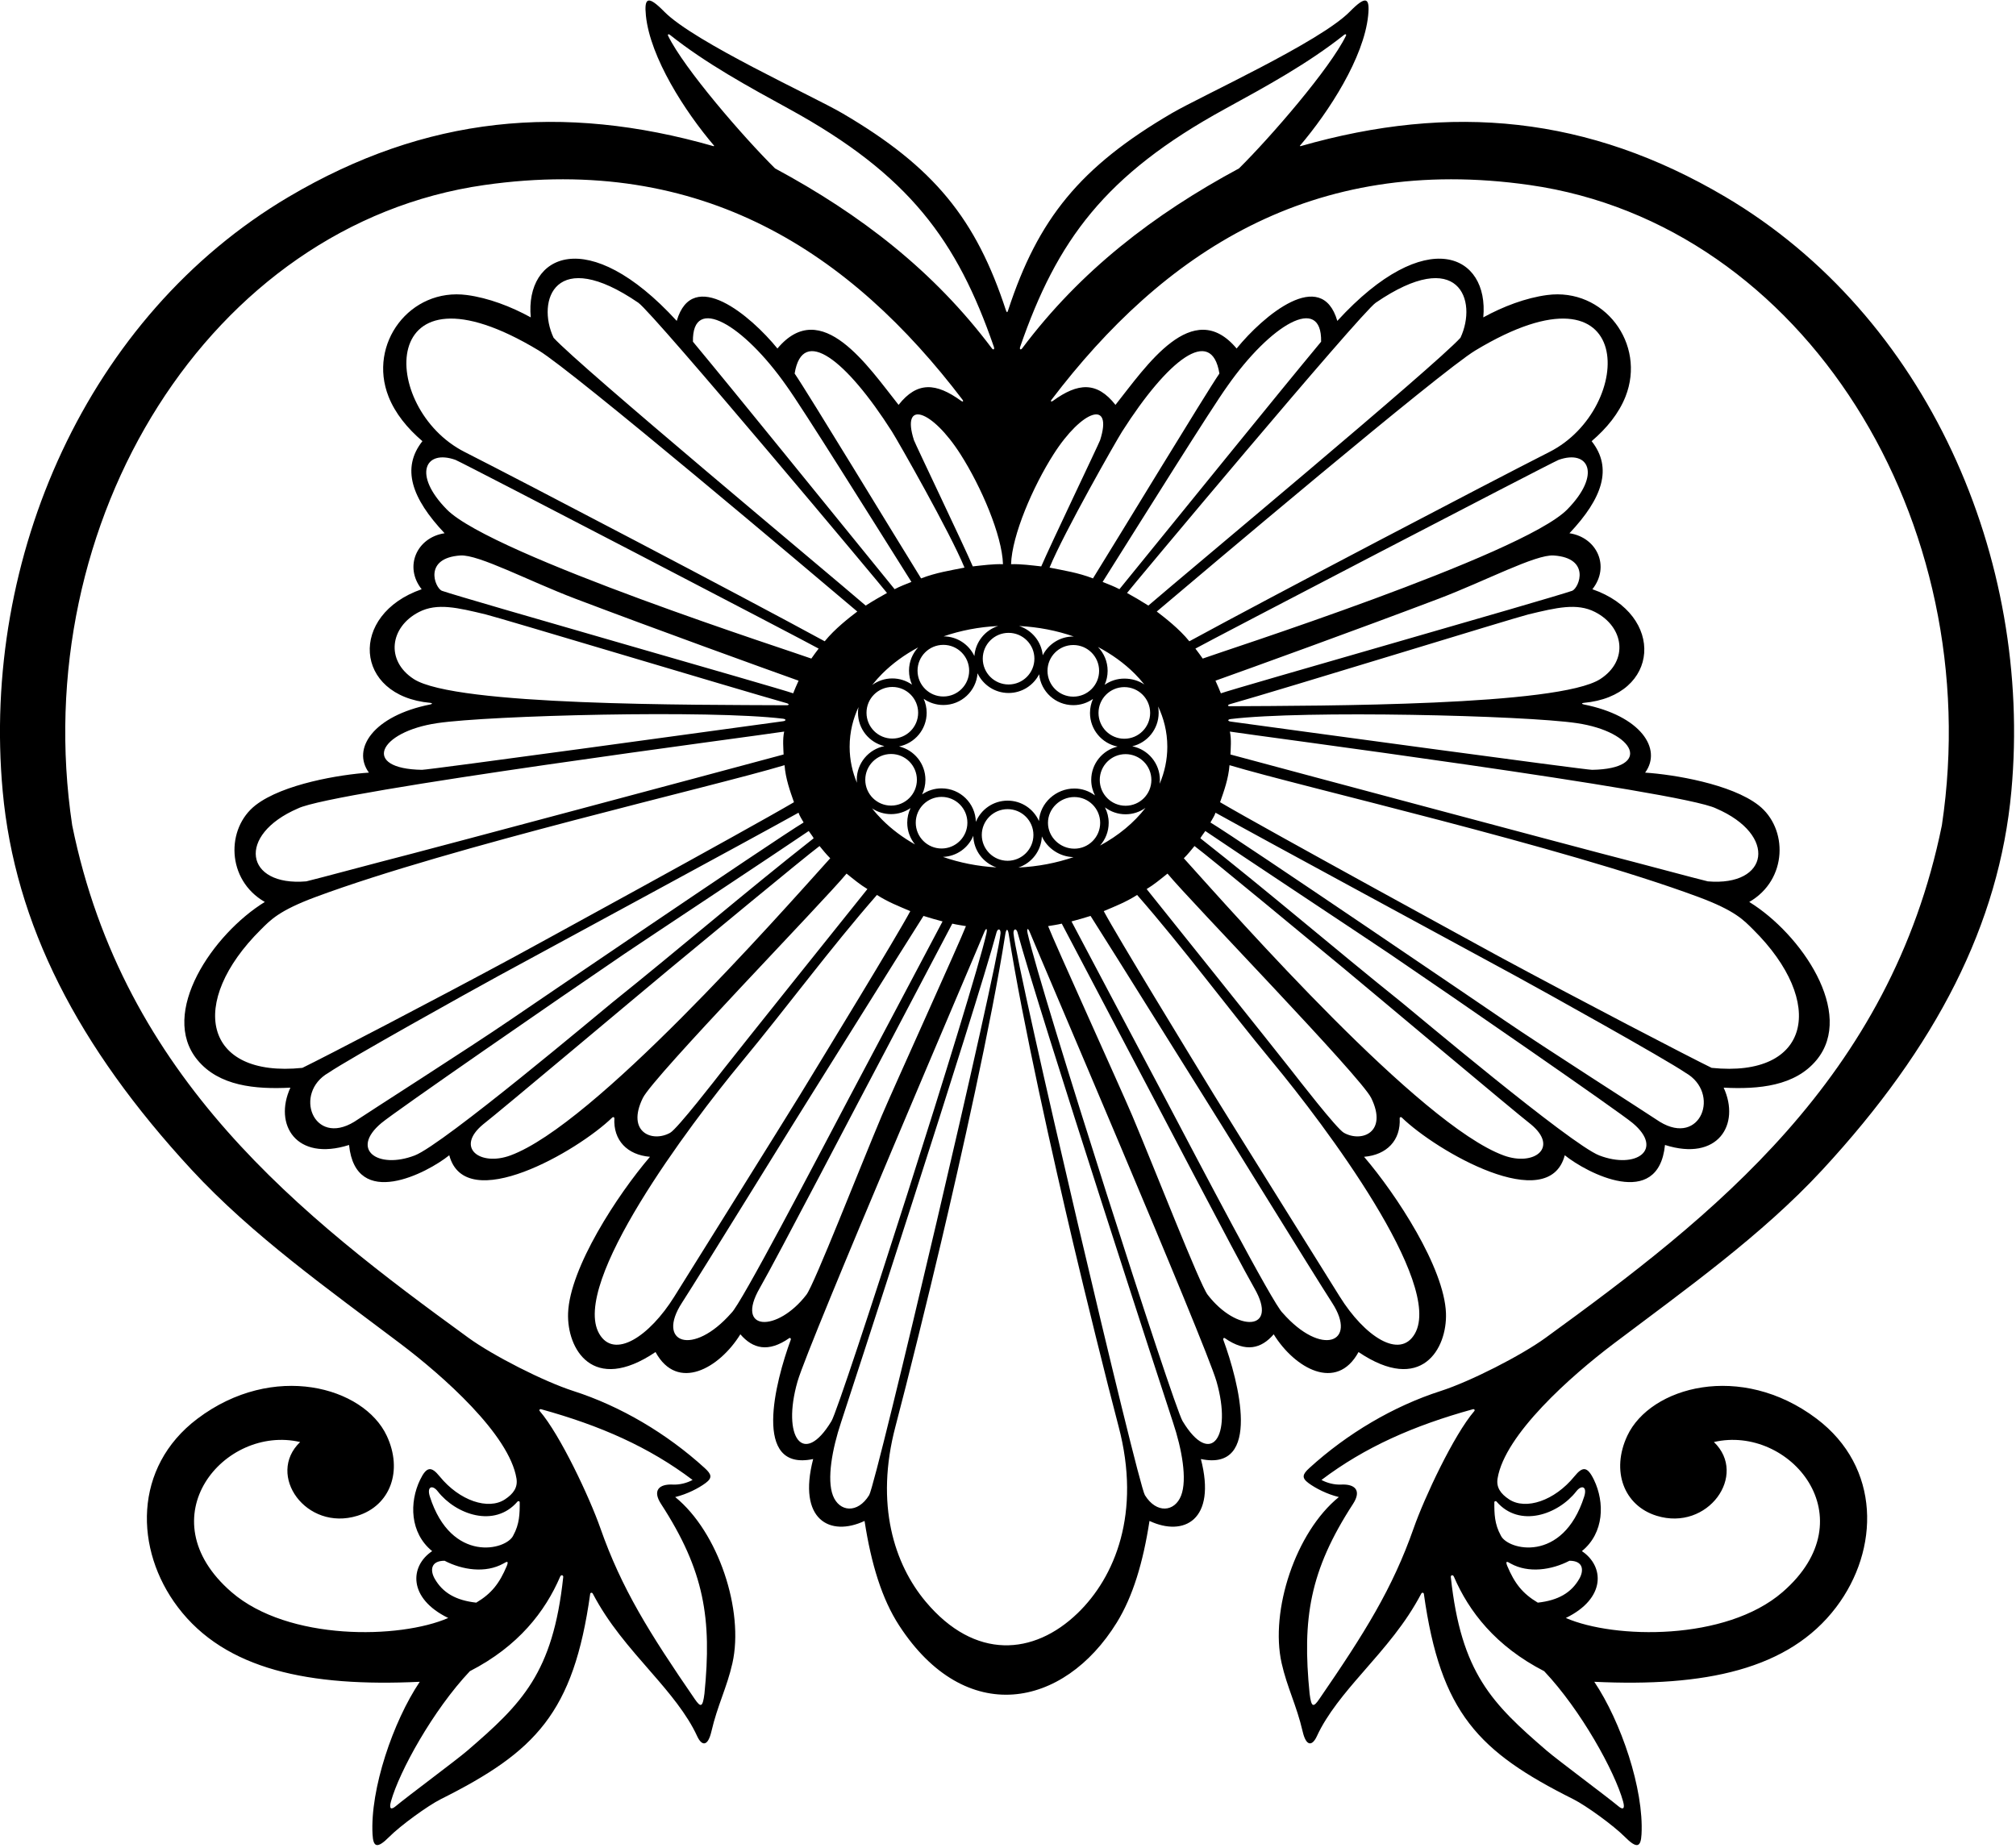 <?xml version="1.0" encoding="UTF-8"?>
<svg xmlns="http://www.w3.org/2000/svg" xmlns:xlink="http://www.w3.org/1999/xlink" width="517pt" height="474pt" viewBox="0 0 517 474" version="1.1">
<g id="surface1">
<path style=" stroke:none;fill-rule:nonzero;fill:rgb(0%,0%,0%);fill-opacity:1;" d="M 413.797 344.648 C 432.102 330.816 451.812 316.852 467.352 300.039 C 496.613 268.383 512.691 237.012 515.812 202.914 C 521.289 143.133 494.152 81.02 442.434 50.473 C 407.379 29.766 372.285 26.391 333.496 37.496 C 333.445 37.496 333.398 37.449 333.348 37.398 C 340.875 28.578 349.766 14.727 350.859 4.008 C 351.332 -0.645 350.34 -1.27 346.145 2.996 C 338.441 10.82 308.055 24.621 300.484 29.051 C 276.953 42.824 266.215 56.152 258.559 79.504 C 258.352 80.141 258.238 80.297 257.984 79.633 C 250.324 56.203 239.59 42.848 216.016 29.051 C 208.445 24.621 178.059 10.82 170.355 2.996 C 166.16 -1.27 165.168 -0.645 165.641 4.008 C 166.734 14.727 175.625 28.578 183.152 37.398 C 183.102 37.449 183.055 37.496 183.004 37.496 C 144.215 26.391 109.121 29.766 74.066 50.473 C 22.344 81.02 -4.789 143.133 0.688 202.914 C 3.809 237.012 19.887 268.383 49.148 300.039 C 64.688 316.852 84.398 330.816 102.703 344.648 C 113.645 352.918 130.605 367.945 132.449 379.203 C 132.82 381.473 131.703 383.117 129.469 384.582 C 125.23 387.355 117.855 384.957 112.742 378.668 C 110.648 376.094 109.43 376.027 107.723 379.574 C 104.961 385.309 105.082 393.168 110.828 397.84 C 105.078 401.672 104.59 409.953 114.945 414.988 C 102.547 420.391 73.922 420.949 59.371 408.352 C 37.293 389.234 57.59 365.367 76.969 369.859 C 68.172 378.293 78.504 392.844 91.656 388.777 C 100.074 386.176 103.398 377.234 99.18 368.25 C 93.293 355.699 70.09 349.191 50.629 363.879 C 34.141 376.316 34.43 397.453 45.617 412.223 C 57.777 428.281 79.355 432.699 107.645 431.355 C 100.797 441.555 94.902 458.922 95.535 470.477 C 95.715 473.785 96.699 474.27 99.844 471.102 C 102.684 468.246 109.715 463.125 113.039 461.461 C 137.34 449.297 147.074 439.371 151.352 408.812 C 151.402 408.457 151.84 408.41 152.016 408.738 C 156.094 416.473 161.109 422.168 167.359 429.336 C 171.516 434.102 176.199 439.648 178.773 445.277 C 179.949 447.844 181.523 448.066 182.445 444.07 C 183.969 437.461 186.438 432.777 187.828 426.582 C 190.859 413.074 184.227 392.957 173.156 383.973 C 176.215 383.223 179.145 381.719 180.953 380.375 C 182.754 379.031 182.473 378.133 180.727 376.539 C 171.039 367.699 159.133 360.652 147.035 356.77 C 139.445 354.332 126.402 347.68 120.148 343.137 C 77.363 312.047 31.715 276.59 18.516 211.691 C 6.824 133.754 53.785 57.539 124.188 47.461 C 180.285 39.434 218.32 65.031 246.828 102.512 C 247.164 102.953 246.922 103.141 246.48 102.816 C 240.047 98.145 235.203 97.797 230.438 103.844 C 222.641 94.035 210.645 75.91 199.371 89.387 C 192.562 81 177.617 68.359 173.547 82.305 C 150.715 57.391 134.602 65.258 136.113 81.402 C 131.004 78.598 125.23 76.402 119.742 75.672 C 105.156 73.727 94.285 88.188 99.648 101.734 C 101.352 106.035 104.453 109.844 108.328 113.152 C 102.883 120.055 105.547 127.805 114.016 136.77 C 106.906 137.844 103.535 145.324 108.133 151.129 C 89.383 157.633 90.711 178.508 110.383 180.277 C 110.91 180.328 110.902 180.566 110.371 180.676 C 95.738 183.578 90.156 192.07 94.609 198.168 C 87.297 198.641 72.535 201.07 65.527 206.531 C 57.938 212.441 58.012 225.641 67.906 231.34 C 54.609 239.531 40.707 259.848 50.645 271.879 C 56.164 278.562 65.438 279.43 74.473 278.969 C 70.129 288.398 75.922 297.992 89.516 293.668 C 91.215 310.473 109.578 300.855 115.215 296.305 C 119.34 311.895 148.121 295.281 157.027 286.621 C 157.238 286.414 157.57 286.551 157.555 286.805 C 157.238 292.488 160.879 296.223 166.688 296.703 C 158.383 306.391 146.105 325.18 145.684 336.805 C 145.355 345.902 151.961 357.664 168.109 346.781 C 173.719 357.07 184.465 350.973 189.863 342.227 C 193.047 345.922 197.008 346.965 202.383 343.223 C 202.633 343.047 202.906 343.301 202.785 343.633 C 198.836 354.395 192.805 377.527 208.535 374.223 C 204.465 389.891 212.895 394.238 221.715 390.098 C 223.422 401.188 226.184 410.145 230.586 416.918 C 247.609 443.113 272.809 438.145 286.387 416.176 C 290.516 409.496 293.141 400.785 294.785 390.098 C 303.605 394.238 312.035 389.891 307.965 374.223 C 323.695 377.527 317.664 354.395 313.715 343.633 C 313.594 343.301 313.867 343.047 314.117 343.223 C 319.492 346.965 323.453 345.922 326.637 342.227 C 332.035 350.973 342.781 357.07 348.391 346.781 C 364.539 357.664 371.145 345.902 370.816 336.805 C 370.395 325.18 358.117 306.391 349.812 296.703 C 355.621 296.223 359.262 292.488 358.945 286.805 C 358.93 286.551 359.262 286.414 359.473 286.621 C 368.379 295.281 397.16 311.895 401.285 296.305 C 406.922 300.855 425.285 310.473 426.984 293.668 C 440.578 297.992 446.371 288.398 442.027 278.969 C 451.062 279.43 460.336 278.562 465.855 271.879 C 475.793 259.848 461.891 239.531 448.594 231.34 C 458.488 225.641 458.562 212.441 450.973 206.531 C 443.965 201.07 429.203 198.641 421.891 198.168 C 426.344 192.07 420.762 183.578 406.129 180.676 C 405.598 180.566 405.59 180.328 406.117 180.277 C 425.789 178.508 427.117 157.633 408.367 151.129 C 412.965 145.324 409.594 137.844 402.484 136.77 C 410.953 127.805 413.617 120.055 408.172 113.152 C 412.047 109.844 415.148 106.035 416.852 101.734 C 422.215 88.188 411.344 73.727 396.758 75.672 C 391.27 76.402 385.496 78.598 380.387 81.402 C 381.898 65.258 365.785 57.391 342.953 82.305 C 338.883 68.359 323.938 81 317.129 89.387 C 305.855 75.91 293.859 94.035 286.062 103.844 C 281.297 97.797 276.453 98.145 270.02 102.816 C 269.578 103.141 269.336 102.953 269.672 102.512 C 298.18 65.031 336.215 39.434 392.312 47.461 C 462.715 57.539 509.676 133.754 497.988 211.691 C 484.785 276.59 439.137 312.047 396.352 343.137 C 390.098 347.68 377.055 354.332 369.465 356.77 C 357.367 360.652 345.461 367.699 335.773 376.539 C 334.027 378.133 333.746 379.031 335.547 380.375 C 337.355 381.719 340.285 383.223 343.344 383.973 C 332.273 392.957 325.641 413.074 328.672 426.582 C 330.062 432.777 332.531 437.461 334.055 444.07 C 334.977 448.066 336.551 447.844 337.727 445.277 C 340.301 439.648 344.984 434.102 349.141 429.336 C 355.391 422.168 360.406 416.473 364.484 408.738 C 364.66 408.41 365.098 408.457 365.148 408.812 C 369.426 439.371 379.16 449.297 403.461 461.461 C 406.785 463.125 413.816 468.246 416.656 471.102 C 419.801 474.27 420.785 473.785 420.965 470.477 C 421.598 458.922 415.703 441.555 408.855 431.355 C 437.145 432.699 458.723 428.281 470.883 412.223 C 482.066 397.453 482.359 376.316 465.871 363.879 C 446.41 349.191 423.207 355.699 417.32 368.25 C 413.102 377.234 416.426 386.176 424.844 388.777 C 437.996 392.844 448.328 378.293 439.531 369.859 C 458.91 365.367 479.207 389.234 457.129 408.352 C 442.578 420.949 413.953 420.391 401.555 414.988 C 411.91 409.953 411.422 401.672 405.672 397.84 C 411.418 393.168 411.539 385.309 408.777 379.574 C 407.07 376.027 405.852 376.094 403.758 378.668 C 398.645 384.957 391.27 387.355 387.031 384.582 C 384.797 383.117 383.68 381.473 384.051 379.203 C 385.895 367.945 402.855 352.918 413.797 344.648 Z M 111.465 404.891 C 110.332 402.891 110.352 400.312 114.012 400.312 C 118.582 402.688 124.516 403.574 129.109 401.02 C 130.086 400.41 130.461 400.367 129.98 401.609 C 128.078 406.141 126.047 408.723 122.133 411.055 C 116.883 410.473 113.516 408.508 111.465 404.891 Z M 138.781 361.449 C 153.961 365.641 166.473 371.164 177.613 379.586 C 176.207 380.344 174.352 380.859 172.551 380.77 C 169.07 380.594 167.242 382.23 169.523 385.738 C 180.668 402.906 182.566 415.152 180.656 434.383 C 180.215 437.891 179.723 438.043 178.184 435.801 C 166.52 418.828 159.391 407.43 153.961 391.945 C 151.211 384.098 143.672 368.035 138.422 361.926 C 138.188 361.648 138.434 361.352 138.781 361.449 Z M 143.648 404.395 C 143.91 403.781 144.492 404.02 144.441 404.477 C 141.809 429.125 133.844 436.957 119.848 449.02 C 117.016 451.457 104.645 460.625 101.449 463.289 C 100.383 464.18 99.695 464.086 100.262 462.043 C 102.375 454.391 111.047 438.641 120.496 428.637 C 132.965 422.223 139.816 413.316 143.648 404.395 Z M 133.277 385.305 C 133.297 388.242 133.227 390.922 131.633 393.805 C 129.938 397.594 115.738 401.09 110.238 383.855 C 109.402 381.242 110.902 380.758 112.258 382.504 C 116.883 388.445 126.812 391.988 132.711 385.137 C 132.898 384.914 133.273 385.02 133.277 385.305 Z M 258.648 162.316 C 262.305 162.316 265.27 165.281 265.27 168.938 C 265.27 172.594 262.305 175.559 258.648 175.559 C 254.992 175.559 252.027 172.594 252.027 168.938 C 252.027 165.281 254.992 162.316 258.648 162.316 Z M 297.004 181.195 C 298.398 184.152 299.355 187.605 299.355 191.531 C 299.355 194.844 298.664 198.031 297.398 201.027 C 297.434 200.703 297.453 200.379 297.453 200.047 C 297.453 195.773 294.41 192.215 290.371 191.41 C 294.25 190.488 297.117 187.012 297.137 182.855 C 297.141 182.277 297.09 181.727 297.004 181.195 Z M 234.652 216.586 C 231.516 214.824 228.68 212.703 226.23 210.254 C 225.387 209.406 224.504 208.43 223.645 207.34 C 225.039 208.266 226.715 208.812 228.52 208.812 C 230.371 208.812 232.09 208.234 233.508 207.258 C 232.969 208.395 232.66 209.664 232.66 211.008 C 232.66 213.125 233.406 215.066 234.652 216.586 Z M 228.52 206.625 C 224.859 206.625 221.898 203.66 221.898 200.008 C 221.898 196.352 224.859 193.387 228.52 193.387 C 232.176 193.387 235.137 196.352 235.137 200.008 C 235.137 203.66 232.176 206.625 228.52 206.625 Z M 219.75 200.762 C 218.629 198.059 217.887 194.98 217.887 191.531 C 217.887 187.676 218.809 184.277 220.16 181.355 C 220.082 181.828 220.031 182.316 220.031 182.812 C 220.031 186.973 222.918 190.449 226.797 191.371 C 222.758 192.172 219.715 195.734 219.715 200.008 C 219.715 200.262 219.73 200.512 219.75 200.762 Z M 286.609 191.488 C 282.73 192.41 279.844 195.887 279.844 200.047 C 279.844 201.477 280.195 202.824 280.801 204.02 C 279.328 202.91 277.5 202.242 275.516 202.242 C 270.809 202.242 266.699 205.945 266.445 210.594 C 265.078 207.508 261.992 205.352 258.398 205.352 C 254.723 205.352 251.578 207.602 250.258 210.797 C 250.145 206.031 246.258 202.203 241.465 202.203 C 239.609 202.203 237.895 202.781 236.473 203.758 C 237.012 202.617 237.324 201.352 237.324 200.008 C 237.324 195.848 234.434 192.371 230.559 191.449 C 234.598 190.648 237.641 187.086 237.641 182.812 C 237.641 181.535 237.363 180.32 236.871 179.227 C 238.301 180.23 240.039 180.824 241.922 180.824 C 246.555 180.824 250.348 177.238 250.691 172.691 C 252.102 175.672 255.129 177.742 258.648 177.742 C 262.07 177.742 265.031 175.785 266.488 172.934 C 266.926 177.387 270.68 180.863 275.246 180.863 C 277.129 180.863 278.867 180.27 280.297 179.266 C 279.805 180.363 279.527 181.574 279.527 182.855 C 279.527 187.129 282.57 190.688 286.609 191.488 Z M 249.879 168.266 C 248.477 165.301 245.473 163.238 241.977 163.219 C 246.348 161.711 251.066 160.801 255.965 160.559 C 252.621 161.629 250.152 164.637 249.879 168.266 Z M 248.539 172.02 C 248.539 175.676 245.578 178.641 241.922 178.641 C 238.266 178.641 235.301 175.676 235.301 172.02 C 235.301 168.363 238.266 165.398 241.922 165.398 C 245.578 165.398 248.539 168.363 248.539 172.02 Z M 233.113 172.02 C 233.113 173.297 233.395 174.512 233.887 175.605 C 232.453 174.605 230.715 174.008 228.836 174.008 C 226.902 174.008 225.117 174.641 223.664 175.695 C 224.52 174.617 225.391 173.648 226.23 172.809 C 228.887 170.152 232.008 167.895 235.461 166.051 C 234.008 167.621 233.113 169.711 233.113 172.02 Z M 228.836 176.195 C 232.492 176.195 235.457 179.156 235.457 182.812 C 235.457 186.469 232.492 189.434 228.836 189.434 C 225.18 189.434 222.215 186.469 222.215 182.812 C 222.215 179.156 225.18 176.195 228.836 176.195 Z M 241.465 204.391 C 245.121 204.391 248.086 207.352 248.086 211.008 C 248.086 214.664 245.121 217.629 241.465 217.629 C 237.809 217.629 234.844 214.664 234.844 211.008 C 234.844 207.352 237.809 204.391 241.465 204.391 Z M 249.602 214.367 C 249.691 218.137 252.148 221.312 255.539 222.477 C 250.734 222.199 246.105 221.281 241.816 219.785 C 245.336 219.648 248.324 217.461 249.602 214.367 Z M 251.777 214.156 C 251.777 210.5 254.742 207.535 258.398 207.535 C 262.055 207.535 265.02 210.5 265.02 214.156 C 265.02 217.812 262.055 220.777 258.398 220.777 C 254.742 220.777 251.777 217.812 251.777 214.156 Z M 267.184 214.527 C 268.586 217.602 271.766 219.758 275.309 219.84 C 270.945 221.34 266.176 222.273 261.16 222.508 C 264.555 221.387 267.027 218.258 267.184 214.527 Z M 268.75 211.051 C 268.75 207.395 271.859 204.43 275.516 204.43 C 279.172 204.43 282.137 207.395 282.137 211.051 C 282.137 214.703 279.172 217.672 275.516 217.672 C 271.859 217.672 268.75 214.703 268.75 211.051 Z M 284.32 211.051 C 284.32 209.617 283.973 208.273 283.367 207.078 C 284.84 208.188 286.664 208.852 288.648 208.852 C 290.555 208.852 292.312 208.238 293.754 207.211 C 290.812 211.027 286.832 214.32 282.109 216.871 C 283.48 215.316 284.32 213.285 284.32 211.051 Z M 288.648 206.664 C 284.992 206.664 282.031 203.703 282.031 200.047 C 282.031 196.391 284.992 193.426 288.648 193.426 C 292.309 193.426 295.27 196.391 295.27 200.047 C 295.27 203.703 292.309 206.664 288.648 206.664 Z M 288.332 189.477 C 284.676 189.477 281.711 186.512 281.711 182.855 C 281.711 179.199 284.676 176.234 288.332 176.234 C 291.988 176.234 294.953 179.199 294.953 182.855 C 294.953 186.512 291.988 189.477 288.332 189.477 Z M 288.332 174.051 C 286.453 174.051 284.715 174.645 283.281 175.648 C 283.773 174.551 284.051 173.34 284.051 172.059 C 284.051 169.68 283.105 167.523 281.57 165.938 C 285.105 167.801 288.301 170.102 291.012 172.809 C 291.812 173.613 292.645 174.531 293.465 175.559 C 292.016 174.586 290.246 174.051 288.332 174.051 Z M 281.867 172.059 C 281.867 175.715 278.902 178.68 275.246 178.68 C 271.59 178.68 268.629 175.715 268.629 172.059 C 268.629 168.402 271.59 165.438 275.246 165.438 C 278.902 165.438 281.867 168.402 281.867 172.059 Z M 275.246 163.254 C 271.824 163.254 268.867 165.211 267.41 168.062 C 267.059 164.527 264.621 161.617 261.348 160.562 C 266.266 160.812 271 161.734 275.383 163.262 C 275.34 163.258 275.293 163.254 275.246 163.254 Z M 198.762 43.195 C 190.719 35.238 175.438 17.605 171.328 9.164 C 171.172 8.836 171.453 8.664 171.734 8.887 C 181.055 16.297 191.789 22.152 202.355 27.938 C 233.23 44.848 245.465 61.75 254.871 88.945 C 255.113 89.645 254.73 89.832 254.363 89.344 C 239.477 69.504 220.734 55.027 198.762 43.195 Z M 246.332 116.535 C 251.594 124.785 256.977 137.25 257.215 144.703 C 254.633 144.641 252.113 144.984 249.469 145.273 C 247.312 140.18 234.641 113.715 234.379 112.895 C 231.023 102.387 238.988 105.012 246.332 116.535 Z M 228.723 110.664 C 230.312 113.164 243.633 136.555 247.344 145.582 C 243.688 146.324 240.078 146.855 236.211 148.352 C 229.715 137.891 207.219 100.805 203.785 95.805 C 205.801 83.391 217.059 92.363 228.723 110.664 Z M 201.73 99.02 C 205.758 104.598 222.996 132.188 233.734 149.254 C 232.168 149.891 230.941 150.332 229.422 151.117 C 209.633 126.805 189.855 102.289 177.703 87.641 C 177.453 75.391 190.68 83.23 201.73 99.02 Z M 163.688 77.641 C 167.613 80.324 227.473 151.941 227.473 152.09 C 225.465 153.219 224.301 153.867 222.004 155.32 C 212.352 146.992 148.598 93.938 141.965 86.629 C 137.492 77.051 142.391 63.066 163.688 77.641 Z M 138.16 89.895 C 147.039 95.25 208.375 147.141 219.852 156.848 C 217.867 158.359 214.09 161.266 211.496 164.48 C 190.383 152.973 134.387 123.645 119.156 115.926 C 97.094 104.746 96.363 64.68 138.16 89.895 Z M 116.797 117.949 C 119.445 119.078 206.77 164.547 209.941 166.355 C 209.262 167.238 208.68 168.035 208.066 168.914 C 204.535 167.543 126.145 142.41 114.594 130.68 C 105.758 121.703 109.047 115.199 116.797 117.949 Z M 118.047 142.473 C 122.695 142.152 135.66 149.051 147.5 153.543 C 168.008 161.328 195.77 171.367 204.797 174.586 C 204.203 175.883 203.777 176.891 203.41 177.828 C 199.98 176.559 119.383 153.641 113.281 151.516 C 111.465 150.641 108.586 143.125 118.047 142.473 Z M 106.113 174.168 C 98.812 169.445 99.98 160.801 107.461 156.965 C 112.098 154.59 117.301 155.84 124.559 157.59 C 128.109 158.445 187.84 176.418 201.703 180.344 C 202.473 180.562 202.391 180.891 201.715 180.887 C 178.223 180.754 116.797 181.078 106.113 174.168 Z M 112.133 185.473 C 125.586 183.488 182.043 182.051 200.789 184.336 C 201.648 184.441 201.68 184.895 200.707 185.004 C 185.668 187.066 109.871 197.477 108.215 197.449 C 92.629 197.203 97.016 187.703 112.133 185.473 Z M 76.406 207.355 C 85.289 202.895 195.602 188.547 201.102 187.641 C 200.66 189.641 200.906 192.016 200.953 193.516 C 182.629 198.465 111.43 217.465 106.039 218.852 C 95.094 221.672 81.832 225.27 78.547 226.055 C 62.805 227.414 60.582 214.16 76.406 207.355 Z M 66.906 238.414 C 69.332 236.008 71.457 233.586 80.965 230.055 C 116.047 217.031 182.465 201.891 201.195 196.258 C 201.465 199.766 202.633 202.957 203.613 205.754 C 192.148 212.516 133.113 244.762 131.867 245.434 C 111.664 256.344 83.215 271.141 77.547 273.891 C 52.113 276.52 48.062 257.094 66.906 238.414 Z M 90.844 287.723 C 80.297 294.148 75.199 280.324 84.219 275.168 C 89.582 271.512 120.633 254.234 127.844 250.305 C 144.113 241.441 191.031 216.09 204.781 208.449 C 205.027 209.234 205.664 210.191 206.086 210.953 C 198.465 215.555 132.359 260.562 130.66 261.727 C 121.07 268.297 94.184 285.473 90.844 287.723 Z M 106.367 296.352 C 96.926 299.977 89.68 294.863 97.797 288.055 C 101.387 285.047 143.191 256.16 160.121 244.664 C 165.277 241.164 200.148 218.09 207.398 213.141 C 207.973 214.012 208.371 214.418 208.664 215.008 C 190.973 228.922 174.359 243.23 157.02 257.125 C 154.336 259.281 113.688 293.539 106.367 296.352 Z M 130.898 296.352 C 123.121 299.211 116.641 294.391 123.883 288.391 C 128.184 285.062 164.98 254.098 171.645 248.586 C 179.77 241.863 206.105 220.035 210.172 216.996 C 210.988 217.992 211.832 219.055 212.91 220.133 C 198.965 235.605 152.336 288.469 130.898 296.352 Z M 164.852 281.625 C 167.547 276.113 211.215 231.223 217.098 224.066 C 219.078 225.652 220.582 226.906 222.445 228.031 C 217.465 234.223 189.289 269.441 185.52 274.277 C 183.715 276.586 173.719 289.5 171.871 290.539 C 167.289 293.113 160.555 290.406 164.852 281.625 Z M 153.668 342.082 C 146.246 329.191 176.797 288.566 190.078 272.516 C 201.812 258.336 212.852 243.309 224.887 229.543 C 227.727 231.355 230.398 232.398 233.445 233.691 C 229.996 240.16 211.727 270.047 205.184 280.785 C 202.051 285.926 173.457 331.703 172.938 332.539 C 166.559 342.777 157.512 348.762 153.668 342.082 Z M 187.566 336.746 C 177.598 348.105 168.211 344.414 174.887 334.141 C 179.301 327.344 206.395 283.352 208.922 279.445 C 210.227 277.434 230.461 244.914 236.828 234.922 C 238.715 235.512 239.969 235.871 241.715 236.332 C 239.656 240.301 218.484 280.191 217.633 281.809 C 209.266 297.66 189.973 334.617 187.566 336.746 Z M 194.82 330.402 C 199.219 322.758 220.645 281.578 227.336 268.992 C 230.277 263.457 241.566 241.852 244.211 236.902 C 245.242 237.148 246.84 237.395 247.711 237.535 C 246.215 241.473 228.949 279.488 226.109 286.215 C 220.453 299.613 208.82 329.449 206.812 332.066 C 199.34 341.797 188.422 341.523 194.82 330.402 Z M 204.527 354.324 C 207.355 344.488 251.105 242.41 252.332 239.27 C 252.895 237.824 253.273 238.047 252.961 239.445 C 249.574 254.461 215.613 360.539 213.234 364.484 C 206 376.492 200.43 368.578 204.527 354.324 Z M 213.613 383.613 C 211.988 379.438 213.422 371.605 215.684 364.824 C 216.871 361.258 250.109 259.363 255.59 239.035 C 255.965 237.988 256.633 238.285 256.59 239.363 C 255.777 248.477 224.734 380.484 222.895 383.48 C 219.922 388.309 215.238 387.789 213.613 383.613 Z M 276.352 413.762 C 265.121 424.598 250.012 425.852 237.395 410.805 C 229.348 401.203 224.348 385.867 229.645 365.848 C 232.617 354.621 238.289 331.602 241.344 318.629 C 246.188 298.062 254.297 262.16 257.801 239.672 C 258.039 238.137 258.453 238.082 258.691 239.617 C 262.191 262.109 270.309 298.047 275.156 318.629 C 278.211 331.602 283.883 354.621 286.855 365.848 C 292.734 388.066 285.934 404.512 276.352 413.762 Z M 302.887 383.613 C 301.262 387.789 296.578 388.309 293.605 383.48 C 291.766 380.484 260.723 248.477 259.91 239.363 C 259.867 238.285 260.535 237.988 260.91 239.035 C 266.391 259.363 299.629 361.258 300.816 364.824 C 303.078 371.605 304.512 379.438 302.887 383.613 Z M 303.266 364.484 C 300.887 360.539 266.926 254.461 263.543 239.445 C 263.227 238.047 263.605 237.824 264.168 239.27 C 265.395 242.41 309.145 344.488 311.973 354.324 C 316.07 368.578 310.5 376.492 303.266 364.484 Z M 309.688 332.066 C 307.68 329.449 296.047 299.613 290.391 286.215 C 287.551 279.488 270.285 241.473 268.789 237.535 C 269.66 237.395 271.258 237.148 272.289 236.902 C 274.934 241.852 286.223 263.457 289.164 268.992 C 295.855 281.578 317.281 322.758 321.68 330.402 C 328.078 341.523 317.156 341.797 309.688 332.066 Z M 328.934 336.746 C 326.527 334.617 307.234 297.66 298.867 281.809 C 298.016 280.191 276.844 240.301 274.785 236.332 C 276.531 235.871 277.785 235.512 279.672 234.922 C 286.039 244.914 306.273 277.434 307.578 279.445 C 310.105 283.352 337.199 327.344 341.613 334.141 C 348.289 344.414 338.902 348.105 328.934 336.746 Z M 362.832 342.082 C 358.988 348.762 349.941 342.777 343.562 332.539 C 343.043 331.703 314.449 285.926 311.316 280.785 C 304.773 270.047 286.504 240.16 283.055 233.691 C 286.102 232.398 288.773 231.355 291.613 229.543 C 303.648 243.309 314.688 258.336 326.422 272.516 C 339.703 288.566 370.254 329.191 362.832 342.082 Z M 344.629 290.539 C 342.781 289.5 332.785 276.586 330.98 274.277 C 327.215 269.441 299.035 234.223 294.055 228.031 C 295.918 226.906 297.422 225.652 299.402 224.066 C 305.285 231.223 348.953 276.113 351.648 281.625 C 355.945 290.406 349.211 293.113 344.629 290.539 Z M 385.602 296.352 C 364.164 288.469 317.535 235.605 303.59 220.133 C 304.672 219.055 305.512 217.992 306.328 216.996 C 310.395 220.035 336.73 241.863 344.855 248.586 C 351.52 254.098 388.316 285.062 392.617 288.391 C 399.859 294.391 393.379 299.211 385.602 296.352 Z M 410.133 296.352 C 402.812 293.539 362.164 259.281 359.48 257.125 C 342.141 243.23 325.527 228.922 307.836 215.008 C 308.129 214.418 308.527 214.012 309.102 213.141 C 316.352 218.09 351.223 241.164 356.379 244.664 C 373.309 256.16 415.113 285.047 418.703 288.055 C 426.82 294.863 419.574 299.977 410.133 296.352 Z M 425.656 287.723 C 422.316 285.473 395.43 268.297 385.84 261.727 C 384.141 260.562 318.035 215.555 310.414 210.953 C 310.836 210.191 311.473 209.234 311.719 208.449 C 325.469 216.09 372.387 241.441 388.656 250.305 C 395.867 254.234 426.918 271.512 432.281 275.168 C 441.301 280.324 436.203 294.148 425.656 287.723 Z M 449.598 238.414 C 468.438 257.094 464.387 276.52 438.953 273.891 C 433.285 271.141 404.836 256.344 384.633 245.434 C 383.387 244.762 324.352 212.516 312.887 205.754 C 313.867 202.957 315.035 199.766 315.305 196.258 C 334.035 201.891 400.453 217.031 435.535 230.055 C 445.043 233.586 447.168 236.008 449.598 238.414 Z M 440.094 207.355 C 455.918 214.16 453.695 227.414 437.953 226.055 C 434.668 225.27 421.406 221.672 410.461 218.852 C 405.07 217.465 333.871 198.465 315.547 193.516 C 315.594 192.016 315.84 189.641 315.398 187.641 C 320.898 188.547 431.211 202.895 440.094 207.355 Z M 408.285 197.449 C 406.629 197.477 330.75 187.152 315.711 185.09 C 314.734 184.977 314.77 184.523 315.629 184.422 C 334.375 182.137 390.914 183.488 404.367 185.473 C 419.484 187.703 423.871 197.203 408.285 197.449 Z M 409.039 156.965 C 416.52 160.801 417.688 169.445 410.387 174.168 C 399.703 181.078 338.945 181.004 315.453 181.137 C 314.777 181.141 314.691 180.812 315.465 180.594 C 329.328 176.668 388.391 158.445 391.941 157.59 C 399.199 155.84 404.402 154.59 409.039 156.965 Z M 403.223 151.516 C 397.117 153.641 316.52 176.559 313.09 177.828 C 312.723 176.891 312.297 175.883 311.703 174.586 C 320.73 171.367 348.492 161.328 369 153.543 C 380.84 149.051 393.805 142.152 398.453 142.473 C 407.914 143.125 405.035 150.641 403.223 151.516 Z M 401.906 130.68 C 390.355 142.41 311.965 167.543 308.434 168.914 C 307.82 168.035 307.238 167.238 306.559 166.355 C 309.73 164.547 397.055 119.078 399.703 117.949 C 407.453 115.199 410.742 121.703 401.906 130.68 Z M 378.34 89.895 C 420.137 64.68 419.406 104.746 397.344 115.926 C 382.113 123.645 326.117 152.973 305.004 164.48 C 302.41 161.266 298.633 158.359 296.648 156.848 C 308.125 147.141 369.461 95.25 378.34 89.895 Z M 352.812 77.641 C 374.109 63.066 379.008 77.051 374.535 86.629 C 367.902 93.938 304.148 146.992 294.496 155.32 C 292.199 153.867 291.039 153.219 289.027 152.09 C 289.027 151.941 348.887 80.324 352.812 77.641 Z M 338.797 87.641 C 326.645 102.289 306.867 126.805 287.078 151.117 C 285.559 150.332 284.332 149.891 282.766 149.254 C 293.504 132.188 310.742 104.598 314.77 99.02 C 325.82 83.23 339.047 75.391 338.797 87.641 Z M 287.777 110.664 C 299.441 92.363 310.699 83.391 312.715 95.805 C 309.281 100.805 286.785 137.891 280.289 148.352 C 276.422 146.855 272.812 146.324 269.156 145.582 C 272.867 136.555 286.188 113.164 287.777 110.664 Z M 270.168 116.535 C 277.512 105.012 285.477 102.387 282.121 112.895 C 281.859 113.715 269.188 140.18 267.031 145.273 C 264.387 144.984 261.867 144.641 259.285 144.703 C 259.523 137.25 264.906 124.785 270.168 116.535 Z M 317.738 43.195 C 295.766 55.027 277.023 69.504 262.137 89.344 C 261.77 89.832 261.387 89.645 261.629 88.945 C 271.035 61.75 283.27 44.848 314.145 27.938 C 324.711 22.152 335.445 16.297 344.766 8.887 C 345.047 8.664 345.328 8.836 345.172 9.164 C 341.062 17.605 325.781 35.238 317.738 43.195 Z M 362.539 391.945 C 357.109 407.43 349.98 418.828 338.316 435.801 C 336.781 438.043 336.285 437.891 335.844 434.383 C 333.934 415.152 335.832 402.906 346.977 385.738 C 349.258 382.23 347.43 380.594 343.949 380.77 C 342.148 380.859 340.293 380.344 338.887 379.586 C 350.027 371.164 362.539 365.641 377.719 361.449 C 378.066 361.352 378.312 361.648 378.078 361.926 C 372.828 368.035 365.289 384.098 362.539 391.945 Z M 416.238 462.043 C 416.805 464.086 416.117 464.18 415.051 463.289 C 411.855 460.625 399.484 451.457 396.652 449.02 C 382.656 436.957 374.691 429.125 372.059 404.477 C 372.008 404.02 372.59 403.781 372.852 404.395 C 376.684 413.316 383.535 422.223 396.004 428.637 C 405.453 438.641 414.125 454.391 416.238 462.043 Z M 405.035 404.891 C 402.984 408.508 399.617 410.473 394.367 411.055 C 390.453 408.723 388.422 406.141 386.52 401.609 C 386.039 400.367 386.414 400.41 387.391 401.02 C 391.984 403.574 397.918 402.688 402.488 400.312 C 406.148 400.312 406.168 402.891 405.035 404.891 Z M 404.242 382.504 C 405.598 380.758 407.098 381.242 406.262 383.855 C 400.762 401.09 386.562 397.594 384.867 393.805 C 383.273 390.922 383.203 388.242 383.223 385.305 C 383.227 385.02 383.602 384.914 383.789 385.137 C 389.688 391.988 399.617 388.445 404.242 382.504 "/>
</g>
</svg>
